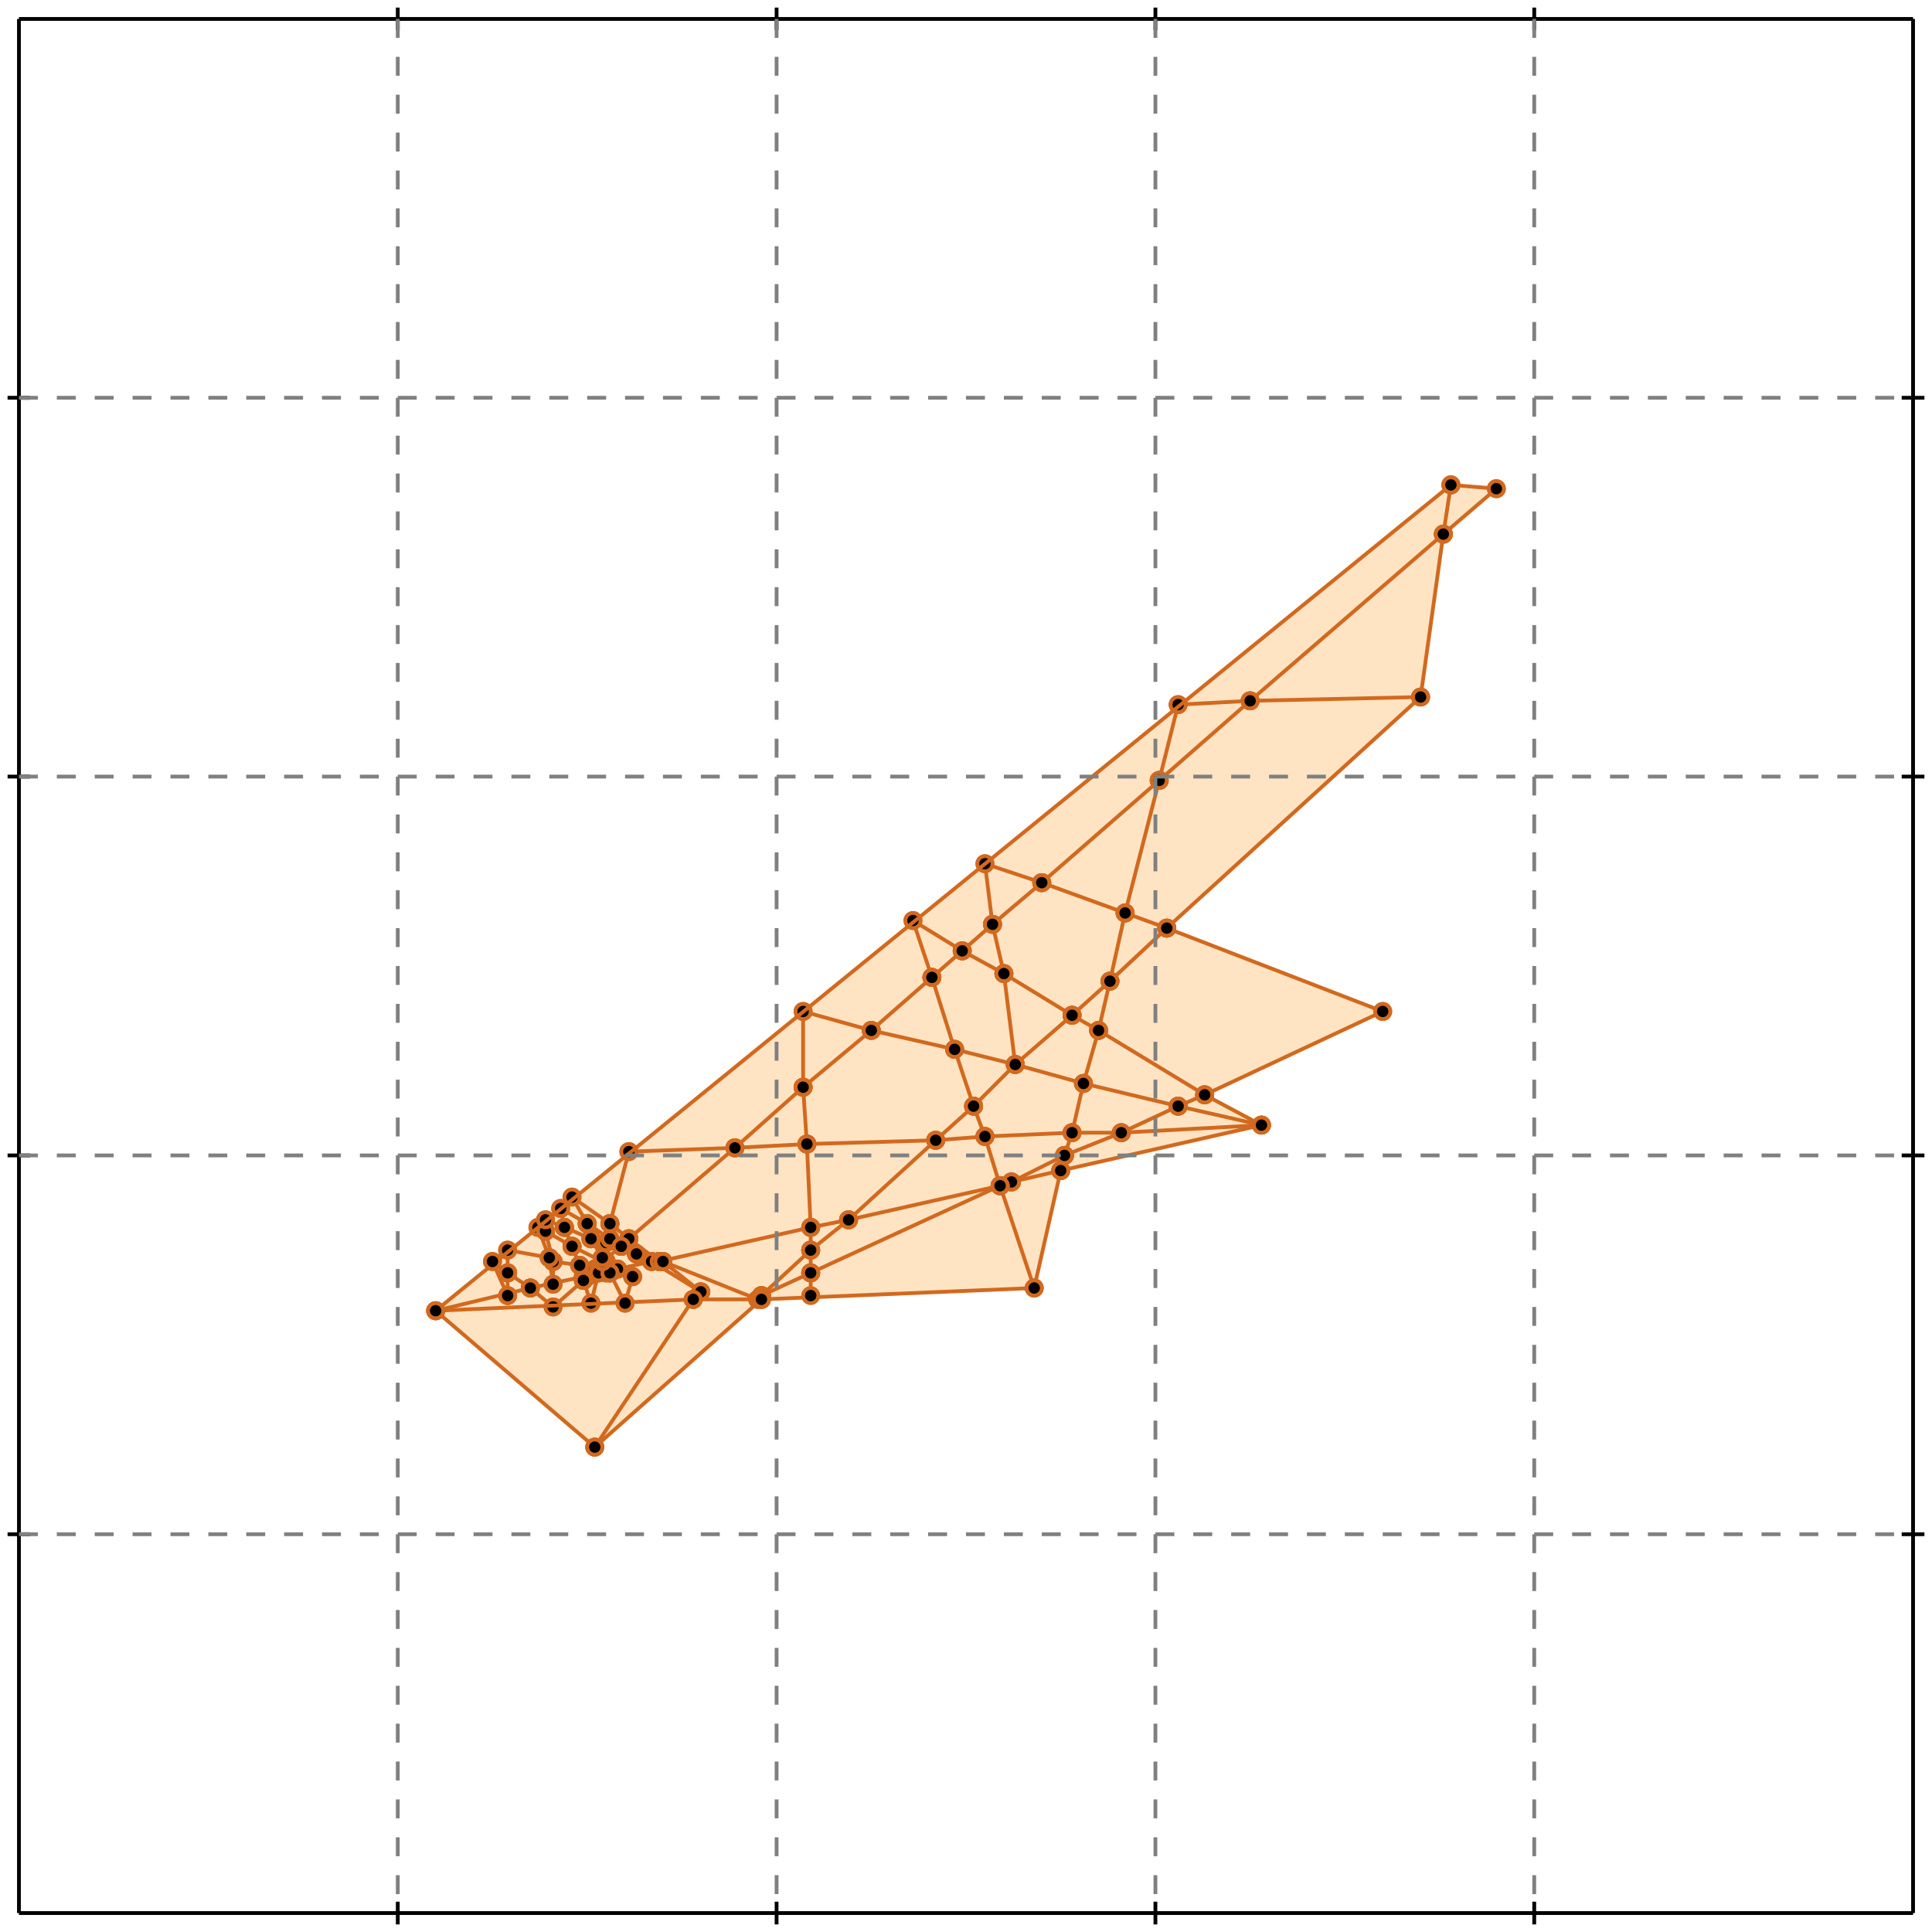 <?xml version="1.0" standalone="no"?>
<!DOCTYPE svg PUBLIC "-//W3C//DTD SVG 1.1//EN" 
  "http://www.w3.org/Graphics/SVG/1.1/DTD/svg11.dtd">
<svg width="510" height="510" version="1.1" id="toplevel"
    xmlns="http://www.w3.org/2000/svg"
    xmlns:xlink="http://www.w3.org/1999/xlink">
  <polygon points="157,382 201,343 273,340 280,309 333,297 318,289 365,267 308,245 375,184 381,141 395,129 383,128 115,346"
           fill="bisque"/>
  <g stroke="chocolate" stroke-width="1">
    <line x1="281" y1="305" x2="283" y2="299"/>
    <circle cx="281" cy="305" r="2"/>
    <circle cx="283" cy="299" r="2"/>
  </g>
  <g stroke="chocolate" stroke-width="1">
    <line x1="280" y1="309" x2="281" y2="305"/>
    <circle cx="280" cy="309" r="2"/>
    <circle cx="281" cy="305" r="2"/>
  </g>
  <g stroke="chocolate" stroke-width="1">
    <line x1="281" y1="305" x2="296" y2="299"/>
    <circle cx="281" cy="305" r="2"/>
    <circle cx="296" cy="299" r="2"/>
  </g>
  <g stroke="chocolate" stroke-width="1">
    <line x1="267" y1="312" x2="281" y2="305"/>
    <circle cx="267" cy="312" r="2"/>
    <circle cx="281" cy="305" r="2"/>
  </g>
  <g stroke="chocolate" stroke-width="1">
    <line x1="155" y1="337" x2="158" y2="336"/>
    <circle cx="155" cy="337" r="2"/>
    <circle cx="158" cy="336" r="2"/>
  </g>
  <g stroke="chocolate" stroke-width="1">
    <line x1="154" y1="337" x2="155" y2="337"/>
    <circle cx="154" cy="337" r="2"/>
    <circle cx="155" cy="337" r="2"/>
  </g>
  <g stroke="chocolate" stroke-width="1">
    <line x1="155" y1="337" x2="157" y2="335"/>
    <circle cx="155" cy="337" r="2"/>
    <circle cx="157" cy="335" r="2"/>
  </g>
  <g stroke="chocolate" stroke-width="1">
    <line x1="154" y1="338" x2="155" y2="337"/>
    <circle cx="154" cy="338" r="2"/>
    <circle cx="155" cy="337" r="2"/>
  </g>
  <g stroke="chocolate" stroke-width="1">
    <line x1="161" y1="336" x2="163" y2="335"/>
    <circle cx="161" cy="336" r="2"/>
    <circle cx="163" cy="335" r="2"/>
  </g>
  <g stroke="chocolate" stroke-width="1">
    <line x1="160" y1="336" x2="161" y2="336"/>
    <circle cx="160" cy="336" r="2"/>
    <circle cx="161" cy="336" r="2"/>
  </g>
  <g stroke="chocolate" stroke-width="1">
    <line x1="161" y1="336" x2="160" y2="333"/>
    <circle cx="161" cy="336" r="2"/>
    <circle cx="160" cy="333" r="2"/>
  </g>
  <g stroke="chocolate" stroke-width="1">
    <line x1="161" y1="336" x2="161" y2="336"/>
    <circle cx="161" cy="336" r="2"/>
    <circle cx="161" cy="336" r="2"/>
  </g>
  <g stroke="chocolate" stroke-width="1">
    <line x1="163" y1="335" x2="172" y2="333"/>
    <circle cx="163" cy="335" r="2"/>
    <circle cx="172" cy="333" r="2"/>
  </g>
  <g stroke="chocolate" stroke-width="1">
    <line x1="163" y1="335" x2="160" y2="333"/>
    <circle cx="163" cy="335" r="2"/>
    <circle cx="160" cy="333" r="2"/>
  </g>
  <g stroke="chocolate" stroke-width="1">
    <line x1="167" y1="337" x2="163" y2="335"/>
    <circle cx="167" cy="337" r="2"/>
    <circle cx="163" cy="335" r="2"/>
  </g>
  <g stroke="chocolate" stroke-width="1">
    <line x1="260" y1="300" x2="283" y2="299"/>
    <circle cx="260" cy="300" r="2"/>
    <circle cx="283" cy="299" r="2"/>
  </g>
  <g stroke="chocolate" stroke-width="1">
    <line x1="247" y1="301" x2="260" y2="300"/>
    <circle cx="247" cy="301" r="2"/>
    <circle cx="260" cy="300" r="2"/>
  </g>
  <g stroke="chocolate" stroke-width="1">
    <line x1="260" y1="300" x2="257" y2="292"/>
    <circle cx="260" cy="300" r="2"/>
    <circle cx="257" cy="292" r="2"/>
  </g>
  <g stroke="chocolate" stroke-width="1">
    <line x1="264" y1="313" x2="260" y2="300"/>
    <circle cx="264" cy="313" r="2"/>
    <circle cx="260" cy="300" r="2"/>
  </g>
  <g stroke="chocolate" stroke-width="1">
    <line x1="159" y1="333" x2="159" y2="333"/>
    <circle cx="159" cy="333" r="2"/>
    <circle cx="159" cy="333" r="2"/>
  </g>
  <g stroke="chocolate" stroke-width="1">
    <line x1="157" y1="335" x2="159" y2="333"/>
    <circle cx="157" cy="335" r="2"/>
    <circle cx="159" cy="333" r="2"/>
  </g>
  <g stroke="chocolate" stroke-width="1">
    <line x1="159" y1="333" x2="159" y2="333"/>
    <circle cx="159" cy="333" r="2"/>
    <circle cx="159" cy="333" r="2"/>
  </g>
  <g stroke="chocolate" stroke-width="1">
    <line x1="158" y1="335" x2="159" y2="333"/>
    <circle cx="158" cy="335" r="2"/>
    <circle cx="159" cy="333" r="2"/>
  </g>
  <g stroke="chocolate" stroke-width="1">
    <line x1="154" y1="337" x2="153" y2="334"/>
    <circle cx="154" cy="337" r="2"/>
    <circle cx="153" cy="334" r="2"/>
  </g>
  <g stroke="chocolate" stroke-width="1">
    <line x1="154" y1="338" x2="154" y2="337"/>
    <circle cx="154" cy="338" r="2"/>
    <circle cx="154" cy="337" r="2"/>
  </g>
  <g stroke="chocolate" stroke-width="1">
    <line x1="140" y1="340" x2="154" y2="337"/>
    <circle cx="140" cy="340" r="2"/>
    <circle cx="154" cy="337" r="2"/>
  </g>
  <g stroke="chocolate" stroke-width="1">
    <line x1="164" y1="329" x2="166" y2="327"/>
    <circle cx="164" cy="329" r="2"/>
    <circle cx="166" cy="327" r="2"/>
  </g>
  <g stroke="chocolate" stroke-width="1">
    <line x1="164" y1="329" x2="164" y2="329"/>
    <circle cx="164" cy="329" r="2"/>
    <circle cx="164" cy="329" r="2"/>
  </g>
  <g stroke="chocolate" stroke-width="1">
    <line x1="164" y1="329" x2="161" y2="327"/>
    <circle cx="164" cy="329" r="2"/>
    <circle cx="161" cy="327" r="2"/>
  </g>
  <g stroke="chocolate" stroke-width="1">
    <line x1="168" y1="331" x2="164" y2="329"/>
    <circle cx="168" cy="331" r="2"/>
    <circle cx="164" cy="329" r="2"/>
  </g>
  <g stroke="chocolate" stroke-width="1">
    <line x1="160" y1="328" x2="161" y2="327"/>
    <circle cx="160" cy="328" r="2"/>
    <circle cx="161" cy="327" r="2"/>
  </g>
  <g stroke="chocolate" stroke-width="1">
    <line x1="159" y1="332" x2="160" y2="328"/>
    <circle cx="159" cy="332" r="2"/>
    <circle cx="160" cy="328" r="2"/>
  </g>
  <g stroke="chocolate" stroke-width="1">
    <line x1="160" y1="328" x2="156" y2="327"/>
    <circle cx="160" cy="328" r="2"/>
    <circle cx="156" cy="327" r="2"/>
  </g>
  <g stroke="chocolate" stroke-width="1">
    <line x1="164" y1="329" x2="160" y2="328"/>
    <circle cx="164" cy="329" r="2"/>
    <circle cx="160" cy="328" r="2"/>
  </g>
  <g stroke="chocolate" stroke-width="1">
    <line x1="158" y1="336" x2="160" y2="336"/>
    <circle cx="158" cy="336" r="2"/>
    <circle cx="160" cy="336" r="2"/>
  </g>
  <g stroke="chocolate" stroke-width="1">
    <line x1="160" y1="336" x2="158" y2="335"/>
    <circle cx="160" cy="336" r="2"/>
    <circle cx="158" cy="335" r="2"/>
  </g>
  <g stroke="chocolate" stroke-width="1">
    <line x1="161" y1="336" x2="160" y2="336"/>
    <circle cx="161" cy="336" r="2"/>
    <circle cx="160" cy="336" r="2"/>
  </g>
  <g stroke="chocolate" stroke-width="1">
    <line x1="283" y1="299" x2="296" y2="299"/>
    <circle cx="283" cy="299" r="2"/>
    <circle cx="296" cy="299" r="2"/>
  </g>
  <g stroke="chocolate" stroke-width="1">
    <line x1="283" y1="299" x2="286" y2="286"/>
    <circle cx="283" cy="299" r="2"/>
    <circle cx="286" cy="286" r="2"/>
  </g>
  <g stroke="chocolate" stroke-width="1">
    <line x1="264" y1="313" x2="267" y2="312"/>
    <circle cx="264" cy="313" r="2"/>
    <circle cx="267" cy="312" r="2"/>
  </g>
  <g stroke="chocolate" stroke-width="1">
    <line x1="267" y1="312" x2="280" y2="309"/>
    <circle cx="267" cy="312" r="2"/>
    <circle cx="280" cy="309" r="2"/>
  </g>
  <g stroke="chocolate" stroke-width="1">
    <line x1="264" y1="313" x2="267" y2="312"/>
    <circle cx="264" cy="313" r="2"/>
    <circle cx="267" cy="312" r="2"/>
  </g>
  <g stroke="chocolate" stroke-width="1">
    <line x1="268" y1="281" x2="283" y2="268"/>
    <circle cx="268" cy="281" r="2"/>
    <circle cx="283" cy="268" r="2"/>
  </g>
  <g stroke="chocolate" stroke-width="1">
    <line x1="257" y1="292" x2="268" y2="281"/>
    <circle cx="257" cy="292" r="2"/>
    <circle cx="268" cy="281" r="2"/>
  </g>
  <g stroke="chocolate" stroke-width="1">
    <line x1="268" y1="281" x2="252" y2="277"/>
    <circle cx="268" cy="281" r="2"/>
    <circle cx="252" cy="277" r="2"/>
  </g>
  <g stroke="chocolate" stroke-width="1">
    <line x1="286" y1="286" x2="268" y2="281"/>
    <circle cx="286" cy="286" r="2"/>
    <circle cx="268" cy="281" r="2"/>
  </g>
  <g stroke="chocolate" stroke-width="1">
    <line x1="157" y1="335" x2="153" y2="334"/>
    <circle cx="157" cy="335" r="2"/>
    <circle cx="153" cy="334" r="2"/>
  </g>
  <g stroke="chocolate" stroke-width="1">
    <line x1="158" y1="335" x2="157" y2="335"/>
    <circle cx="158" cy="335" r="2"/>
    <circle cx="157" cy="335" r="2"/>
  </g>
  <g stroke="chocolate" stroke-width="1">
    <line x1="156" y1="344" x2="154" y2="338"/>
    <circle cx="156" cy="344" r="2"/>
    <circle cx="154" cy="338" r="2"/>
  </g>
  <g stroke="chocolate" stroke-width="1">
    <line x1="146" y1="345" x2="154" y2="338"/>
    <circle cx="146" cy="345" r="2"/>
    <circle cx="154" cy="338" r="2"/>
  </g>
  <g stroke="chocolate" stroke-width="1">
    <line x1="160" y1="333" x2="159" y2="333"/>
    <circle cx="160" cy="333" r="2"/>
    <circle cx="159" cy="333" r="2"/>
  </g>
  <g stroke="chocolate" stroke-width="1">
    <line x1="160" y1="333" x2="159" y2="333"/>
    <circle cx="160" cy="333" r="2"/>
    <circle cx="159" cy="333" r="2"/>
  </g>
  <g stroke="chocolate" stroke-width="1">
    <line x1="230" y1="272" x2="212" y2="267"/>
    <circle cx="230" cy="272" r="2"/>
    <circle cx="212" cy="267" r="2"/>
  </g>
  <g stroke="chocolate" stroke-width="1">
    <line x1="252" y1="277" x2="230" y2="272"/>
    <circle cx="252" cy="277" r="2"/>
    <circle cx="230" cy="272" r="2"/>
  </g>
  <g stroke="chocolate" stroke-width="1">
    <line x1="230" y1="272" x2="246" y2="258"/>
    <circle cx="230" cy="272" r="2"/>
    <circle cx="246" cy="258" r="2"/>
  </g>
  <g stroke="chocolate" stroke-width="1">
    <line x1="212" y1="287" x2="230" y2="272"/>
    <circle cx="212" cy="287" r="2"/>
    <circle cx="230" cy="272" r="2"/>
  </g>
  <g stroke="chocolate" stroke-width="1">
    <line x1="257" y1="292" x2="252" y2="277"/>
    <circle cx="257" cy="292" r="2"/>
    <circle cx="252" cy="277" r="2"/>
  </g>
  <g stroke="chocolate" stroke-width="1">
    <line x1="247" y1="301" x2="257" y2="292"/>
    <circle cx="247" cy="301" r="2"/>
    <circle cx="257" cy="292" r="2"/>
  </g>
  <g stroke="chocolate" stroke-width="1">
    <line x1="224" y1="322" x2="264" y2="313"/>
    <circle cx="224" cy="322" r="2"/>
    <circle cx="264" cy="313" r="2"/>
  </g>
  <g stroke="chocolate" stroke-width="1">
    <line x1="214" y1="324" x2="224" y2="322"/>
    <circle cx="214" cy="324" r="2"/>
    <circle cx="224" cy="322" r="2"/>
  </g>
  <g stroke="chocolate" stroke-width="1">
    <line x1="224" y1="322" x2="247" y2="301"/>
    <circle cx="224" cy="322" r="2"/>
    <circle cx="247" cy="301" r="2"/>
  </g>
  <g stroke="chocolate" stroke-width="1">
    <line x1="214" y1="330" x2="224" y2="322"/>
    <circle cx="214" cy="330" r="2"/>
    <circle cx="224" cy="322" r="2"/>
  </g>
  <g stroke="chocolate" stroke-width="1">
    <line x1="296" y1="299" x2="311" y2="292"/>
    <circle cx="296" cy="299" r="2"/>
    <circle cx="311" cy="292" r="2"/>
  </g>
  <g stroke="chocolate" stroke-width="1">
    <line x1="296" y1="299" x2="333" y2="297"/>
    <circle cx="296" cy="299" r="2"/>
    <circle cx="333" cy="297" r="2"/>
  </g>
  <g stroke="chocolate" stroke-width="1">
    <line x1="290" y1="272" x2="293" y2="259"/>
    <circle cx="290" cy="272" r="2"/>
    <circle cx="293" cy="259" r="2"/>
  </g>
  <g stroke="chocolate" stroke-width="1">
    <line x1="286" y1="286" x2="290" y2="272"/>
    <circle cx="286" cy="286" r="2"/>
    <circle cx="290" cy="272" r="2"/>
  </g>
  <g stroke="chocolate" stroke-width="1">
    <line x1="290" y1="272" x2="283" y2="268"/>
    <circle cx="290" cy="272" r="2"/>
    <circle cx="283" cy="268" r="2"/>
  </g>
  <g stroke="chocolate" stroke-width="1">
    <line x1="318" y1="289" x2="290" y2="272"/>
    <circle cx="318" cy="289" r="2"/>
    <circle cx="290" cy="272" r="2"/>
  </g>
  <g stroke="chocolate" stroke-width="1">
    <line x1="174" y1="333" x2="174" y2="333"/>
    <circle cx="174" cy="333" r="2"/>
    <circle cx="174" cy="333" r="2"/>
  </g>
  <g stroke="chocolate" stroke-width="1">
    <line x1="172" y1="333" x2="174" y2="333"/>
    <circle cx="172" cy="333" r="2"/>
    <circle cx="174" cy="333" r="2"/>
  </g>
  <g stroke="chocolate" stroke-width="1">
    <line x1="174" y1="333" x2="168" y2="331"/>
    <circle cx="174" cy="333" r="2"/>
    <circle cx="168" cy="331" r="2"/>
  </g>
  <g stroke="chocolate" stroke-width="1">
    <line x1="175" y1="333" x2="174" y2="333"/>
    <circle cx="175" cy="333" r="2"/>
    <circle cx="174" cy="333" r="2"/>
  </g>
  <g stroke="chocolate" stroke-width="1">
    <line x1="293" y1="259" x2="308" y2="245"/>
    <circle cx="293" cy="259" r="2"/>
    <circle cx="308" cy="245" r="2"/>
  </g>
  <g stroke="chocolate" stroke-width="1">
    <line x1="283" y1="268" x2="293" y2="259"/>
    <circle cx="283" cy="268" r="2"/>
    <circle cx="293" cy="259" r="2"/>
  </g>
  <g stroke="chocolate" stroke-width="1">
    <line x1="293" y1="259" x2="297" y2="241"/>
    <circle cx="293" cy="259" r="2"/>
    <circle cx="297" cy="241" r="2"/>
  </g>
  <g stroke="chocolate" stroke-width="1">
    <line x1="166" y1="327" x2="194" y2="303"/>
    <circle cx="166" cy="327" r="2"/>
    <circle cx="194" cy="303" r="2"/>
  </g>
  <g stroke="chocolate" stroke-width="1">
    <line x1="166" y1="327" x2="161" y2="323"/>
    <circle cx="166" cy="327" r="2"/>
    <circle cx="161" cy="323" r="2"/>
  </g>
  <g stroke="chocolate" stroke-width="1">
    <line x1="174" y1="333" x2="166" y2="327"/>
    <circle cx="174" cy="333" r="2"/>
    <circle cx="166" cy="327" r="2"/>
  </g>
  <g stroke="chocolate" stroke-width="1">
    <line x1="159" y1="333" x2="151" y2="329"/>
    <circle cx="159" cy="333" r="2"/>
    <circle cx="151" cy="329" r="2"/>
  </g>
  <g stroke="chocolate" stroke-width="1">
    <line x1="159" y1="333" x2="159" y2="333"/>
    <circle cx="159" cy="333" r="2"/>
    <circle cx="159" cy="333" r="2"/>
  </g>
  <g stroke="chocolate" stroke-width="1">
    <line x1="159" y1="333" x2="159" y2="332"/>
    <circle cx="159" cy="333" r="2"/>
    <circle cx="159" cy="332" r="2"/>
  </g>
  <g stroke="chocolate" stroke-width="1">
    <line x1="158" y1="336" x2="158" y2="335"/>
    <circle cx="158" cy="336" r="2"/>
    <circle cx="158" cy="335" r="2"/>
  </g>
  <g stroke="chocolate" stroke-width="1">
    <line x1="156" y1="344" x2="158" y2="336"/>
    <circle cx="156" cy="344" r="2"/>
    <circle cx="158" cy="336" r="2"/>
  </g>
  <g stroke="chocolate" stroke-width="1">
    <line x1="161" y1="327" x2="161" y2="323"/>
    <circle cx="161" cy="327" r="2"/>
    <circle cx="161" cy="323" r="2"/>
  </g>
  <g stroke="chocolate" stroke-width="1">
    <line x1="161" y1="327" x2="155" y2="323"/>
    <circle cx="161" cy="327" r="2"/>
    <circle cx="155" cy="323" r="2"/>
  </g>
  <g stroke="chocolate" stroke-width="1">
    <line x1="156" y1="327" x2="149" y2="324"/>
    <circle cx="156" cy="327" r="2"/>
    <circle cx="149" cy="324" r="2"/>
  </g>
  <g stroke="chocolate" stroke-width="1">
    <line x1="156" y1="327" x2="155" y2="323"/>
    <circle cx="156" cy="327" r="2"/>
    <circle cx="155" cy="323" r="2"/>
  </g>
  <g stroke="chocolate" stroke-width="1">
    <line x1="159" y1="332" x2="156" y2="327"/>
    <circle cx="159" cy="332" r="2"/>
    <circle cx="156" cy="327" r="2"/>
  </g>
  <g stroke="chocolate" stroke-width="1">
    <line x1="167" y1="337" x2="161" y2="336"/>
    <circle cx="167" cy="337" r="2"/>
    <circle cx="161" cy="336" r="2"/>
  </g>
  <g stroke="chocolate" stroke-width="1">
    <line x1="165" y1="344" x2="161" y2="336"/>
    <circle cx="165" cy="344" r="2"/>
    <circle cx="161" cy="336" r="2"/>
  </g>
  <g stroke="chocolate" stroke-width="1">
    <line x1="273" y1="340" x2="280" y2="309"/>
    <circle cx="273" cy="340" r="2"/>
    <circle cx="280" cy="309" r="2"/>
  </g>
  <g stroke="chocolate" stroke-width="1">
    <line x1="280" y1="309" x2="333" y2="297"/>
    <circle cx="280" cy="309" r="2"/>
    <circle cx="333" cy="297" r="2"/>
  </g>
  <g stroke="chocolate" stroke-width="1">
    <line x1="252" y1="277" x2="246" y2="258"/>
    <circle cx="252" cy="277" r="2"/>
    <circle cx="246" cy="258" r="2"/>
  </g>
  <g stroke="chocolate" stroke-width="1">
    <line x1="264" y1="313" x2="264" y2="313"/>
    <circle cx="264" cy="313" r="2"/>
    <circle cx="264" cy="313" r="2"/>
  </g>
  <g stroke="chocolate" stroke-width="1">
    <line x1="273" y1="340" x2="264" y2="313"/>
    <circle cx="273" cy="340" r="2"/>
    <circle cx="264" cy="313" r="2"/>
  </g>
  <g stroke="chocolate" stroke-width="1">
    <line x1="214" y1="336" x2="264" y2="313"/>
    <circle cx="214" cy="336" r="2"/>
    <circle cx="264" cy="313" r="2"/>
  </g>
  <g stroke="chocolate" stroke-width="1">
    <line x1="201" y1="342" x2="214" y2="330"/>
    <circle cx="201" cy="342" r="2"/>
    <circle cx="214" cy="330" r="2"/>
  </g>
  <g stroke="chocolate" stroke-width="1">
    <line x1="201" y1="343" x2="201" y2="342"/>
    <circle cx="201" cy="343" r="2"/>
    <circle cx="201" cy="342" r="2"/>
  </g>
  <g stroke="chocolate" stroke-width="1">
    <line x1="201" y1="342" x2="214" y2="336"/>
    <circle cx="201" cy="342" r="2"/>
    <circle cx="214" cy="336" r="2"/>
  </g>
  <g stroke="chocolate" stroke-width="1">
    <line x1="200" y1="343" x2="201" y2="342"/>
    <circle cx="200" cy="343" r="2"/>
    <circle cx="201" cy="342" r="2"/>
  </g>
  <g stroke="chocolate" stroke-width="1">
    <line x1="153" y1="334" x2="146" y2="333"/>
    <circle cx="153" cy="334" r="2"/>
    <circle cx="146" cy="333" r="2"/>
  </g>
  <g stroke="chocolate" stroke-width="1">
    <line x1="153" y1="334" x2="151" y2="329"/>
    <circle cx="153" cy="334" r="2"/>
    <circle cx="151" cy="329" r="2"/>
  </g>
  <g stroke="chocolate" stroke-width="1">
    <line x1="159" y1="333" x2="159" y2="333"/>
    <circle cx="159" cy="333" r="2"/>
    <circle cx="159" cy="333" r="2"/>
  </g>
  <g stroke="chocolate" stroke-width="1">
    <line x1="194" y1="303" x2="212" y2="287"/>
    <circle cx="194" cy="303" r="2"/>
    <circle cx="212" cy="287" r="2"/>
  </g>
  <g stroke="chocolate" stroke-width="1">
    <line x1="212" y1="287" x2="212" y2="267"/>
    <circle cx="212" cy="287" r="2"/>
    <circle cx="212" cy="267" r="2"/>
  </g>
  <g stroke="chocolate" stroke-width="1">
    <line x1="213" y1="302" x2="212" y2="287"/>
    <circle cx="213" cy="302" r="2"/>
    <circle cx="212" cy="287" r="2"/>
  </g>
  <g stroke="chocolate" stroke-width="1">
    <line x1="174" y1="333" x2="214" y2="324"/>
    <circle cx="174" cy="333" r="2"/>
    <circle cx="214" cy="324" r="2"/>
  </g>
  <g stroke="chocolate" stroke-width="1">
    <line x1="214" y1="324" x2="213" y2="302"/>
    <circle cx="214" cy="324" r="2"/>
    <circle cx="213" cy="302" r="2"/>
  </g>
  <g stroke="chocolate" stroke-width="1">
    <line x1="214" y1="330" x2="214" y2="324"/>
    <circle cx="214" cy="330" r="2"/>
    <circle cx="214" cy="324" r="2"/>
  </g>
  <g stroke="chocolate" stroke-width="1">
    <line x1="213" y1="302" x2="247" y2="301"/>
    <circle cx="213" cy="302" r="2"/>
    <circle cx="247" cy="301" r="2"/>
  </g>
  <g stroke="chocolate" stroke-width="1">
    <line x1="194" y1="303" x2="213" y2="302"/>
    <circle cx="194" cy="303" r="2"/>
    <circle cx="213" cy="302" r="2"/>
  </g>
  <g stroke="chocolate" stroke-width="1">
    <line x1="166" y1="304" x2="194" y2="303"/>
    <circle cx="166" cy="304" r="2"/>
    <circle cx="194" cy="303" r="2"/>
  </g>
  <g stroke="chocolate" stroke-width="1">
    <line x1="333" y1="297" x2="318" y2="289"/>
    <circle cx="333" cy="297" r="2"/>
    <circle cx="318" cy="289" r="2"/>
  </g>
  <g stroke="chocolate" stroke-width="1">
    <line x1="318" y1="289" x2="365" y2="267"/>
    <circle cx="318" cy="289" r="2"/>
    <circle cx="365" cy="267" r="2"/>
  </g>
  <g stroke="chocolate" stroke-width="1">
    <line x1="311" y1="292" x2="318" y2="289"/>
    <circle cx="311" cy="292" r="2"/>
    <circle cx="318" cy="289" r="2"/>
  </g>
  <g stroke="chocolate" stroke-width="1">
    <line x1="159" y1="333" x2="164" y2="329"/>
    <circle cx="159" cy="333" r="2"/>
    <circle cx="164" cy="329" r="2"/>
  </g>
  <g stroke="chocolate" stroke-width="1">
    <line x1="168" y1="331" x2="164" y2="329"/>
    <circle cx="168" cy="331" r="2"/>
    <circle cx="164" cy="329" r="2"/>
  </g>
  <g stroke="chocolate" stroke-width="1">
    <line x1="172" y1="333" x2="168" y2="331"/>
    <circle cx="172" cy="333" r="2"/>
    <circle cx="168" cy="331" r="2"/>
  </g>
  <g stroke="chocolate" stroke-width="1">
    <line x1="185" y1="341" x2="172" y2="333"/>
    <circle cx="185" cy="341" r="2"/>
    <circle cx="172" cy="333" r="2"/>
  </g>
  <g stroke="chocolate" stroke-width="1">
    <line x1="200" y1="343" x2="175" y2="333"/>
    <circle cx="200" cy="343" r="2"/>
    <circle cx="175" cy="333" r="2"/>
  </g>
  <g stroke="chocolate" stroke-width="1">
    <line x1="175" y1="333" x2="174" y2="333"/>
    <circle cx="175" cy="333" r="2"/>
    <circle cx="174" cy="333" r="2"/>
  </g>
  <g stroke="chocolate" stroke-width="1">
    <line x1="185" y1="341" x2="175" y2="333"/>
    <circle cx="185" cy="341" r="2"/>
    <circle cx="175" cy="333" r="2"/>
  </g>
  <g stroke="chocolate" stroke-width="1">
    <line x1="275" y1="233" x2="306" y2="206"/>
    <circle cx="275" cy="233" r="2"/>
    <circle cx="306" cy="206" r="2"/>
  </g>
  <g stroke="chocolate" stroke-width="1">
    <line x1="262" y1="244" x2="275" y2="233"/>
    <circle cx="262" cy="244" r="2"/>
    <circle cx="275" cy="233" r="2"/>
  </g>
  <g stroke="chocolate" stroke-width="1">
    <line x1="275" y1="233" x2="260" y2="228"/>
    <circle cx="275" cy="233" r="2"/>
    <circle cx="260" cy="228" r="2"/>
  </g>
  <g stroke="chocolate" stroke-width="1">
    <line x1="297" y1="241" x2="275" y2="233"/>
    <circle cx="297" cy="241" r="2"/>
    <circle cx="275" cy="233" r="2"/>
  </g>
  <g stroke="chocolate" stroke-width="1">
    <line x1="308" y1="245" x2="375" y2="184"/>
    <circle cx="308" cy="245" r="2"/>
    <circle cx="375" cy="184" r="2"/>
  </g>
  <g stroke="chocolate" stroke-width="1">
    <line x1="308" y1="245" x2="297" y2="241"/>
    <circle cx="308" cy="245" r="2"/>
    <circle cx="297" cy="241" r="2"/>
  </g>
  <g stroke="chocolate" stroke-width="1">
    <line x1="365" y1="267" x2="308" y2="245"/>
    <circle cx="365" cy="267" r="2"/>
    <circle cx="308" cy="245" r="2"/>
  </g>
  <g stroke="chocolate" stroke-width="1">
    <line x1="306" y1="206" x2="330" y2="185"/>
    <circle cx="306" cy="206" r="2"/>
    <circle cx="330" cy="185" r="2"/>
  </g>
  <g stroke="chocolate" stroke-width="1">
    <line x1="306" y1="206" x2="311" y2="186"/>
    <circle cx="306" cy="206" r="2"/>
    <circle cx="311" cy="186" r="2"/>
  </g>
  <g stroke="chocolate" stroke-width="1">
    <line x1="297" y1="241" x2="306" y2="206"/>
    <circle cx="297" cy="241" r="2"/>
    <circle cx="306" cy="206" r="2"/>
  </g>
  <g stroke="chocolate" stroke-width="1">
    <line x1="311" y1="292" x2="286" y2="286"/>
    <circle cx="311" cy="292" r="2"/>
    <circle cx="286" cy="286" r="2"/>
  </g>
  <g stroke="chocolate" stroke-width="1">
    <line x1="161" y1="323" x2="151" y2="316"/>
    <circle cx="161" cy="323" r="2"/>
    <circle cx="151" cy="316" r="2"/>
  </g>
  <g stroke="chocolate" stroke-width="1">
    <line x1="161" y1="323" x2="166" y2="304"/>
    <circle cx="161" cy="323" r="2"/>
    <circle cx="166" cy="304" r="2"/>
  </g>
  <g stroke="chocolate" stroke-width="1">
    <line x1="155" y1="323" x2="148" y2="319"/>
    <circle cx="155" cy="323" r="2"/>
    <circle cx="148" cy="319" r="2"/>
  </g>
  <g stroke="chocolate" stroke-width="1">
    <line x1="155" y1="323" x2="151" y2="316"/>
    <circle cx="155" cy="323" r="2"/>
    <circle cx="151" cy="316" r="2"/>
  </g>
  <g stroke="chocolate" stroke-width="1">
    <line x1="159" y1="333" x2="159" y2="332"/>
    <circle cx="159" cy="333" r="2"/>
    <circle cx="159" cy="332" r="2"/>
  </g>
  <g stroke="chocolate" stroke-width="1">
    <line x1="115" y1="346" x2="140" y2="340"/>
    <circle cx="115" cy="346" r="2"/>
    <circle cx="140" cy="340" r="2"/>
  </g>
  <g stroke="chocolate" stroke-width="1">
    <line x1="140" y1="340" x2="134" y2="336"/>
    <circle cx="140" cy="340" r="2"/>
    <circle cx="134" cy="336" r="2"/>
  </g>
  <g stroke="chocolate" stroke-width="1">
    <line x1="146" y1="345" x2="140" y2="340"/>
    <circle cx="146" cy="345" r="2"/>
    <circle cx="140" cy="340" r="2"/>
  </g>
  <g stroke="chocolate" stroke-width="1">
    <line x1="201" y1="343" x2="273" y2="340"/>
    <circle cx="201" cy="343" r="2"/>
    <circle cx="273" cy="340" r="2"/>
  </g>
  <g stroke="chocolate" stroke-width="1">
    <line x1="183" y1="343" x2="201" y2="343"/>
    <circle cx="183" cy="343" r="2"/>
    <circle cx="201" cy="343" r="2"/>
  </g>
  <g stroke="chocolate" stroke-width="1">
    <line x1="157" y1="382" x2="201" y2="343"/>
    <circle cx="157" cy="382" r="2"/>
    <circle cx="201" cy="343" r="2"/>
  </g>
  <g stroke="chocolate" stroke-width="1">
    <line x1="214" y1="336" x2="214" y2="330"/>
    <circle cx="214" cy="336" r="2"/>
    <circle cx="214" cy="330" r="2"/>
  </g>
  <g stroke="chocolate" stroke-width="1">
    <line x1="214" y1="342" x2="214" y2="336"/>
    <circle cx="214" cy="342" r="2"/>
    <circle cx="214" cy="336" r="2"/>
  </g>
  <g stroke="chocolate" stroke-width="1">
    <line x1="254" y1="251" x2="262" y2="244"/>
    <circle cx="254" cy="251" r="2"/>
    <circle cx="262" cy="244" r="2"/>
  </g>
  <g stroke="chocolate" stroke-width="1">
    <line x1="246" y1="258" x2="254" y2="251"/>
    <circle cx="246" cy="258" r="2"/>
    <circle cx="254" cy="251" r="2"/>
  </g>
  <g stroke="chocolate" stroke-width="1">
    <line x1="254" y1="251" x2="241" y2="243"/>
    <circle cx="254" cy="251" r="2"/>
    <circle cx="241" cy="243" r="2"/>
  </g>
  <g stroke="chocolate" stroke-width="1">
    <line x1="265" y1="257" x2="254" y2="251"/>
    <circle cx="265" cy="257" r="2"/>
    <circle cx="254" cy="251" r="2"/>
  </g>
  <g stroke="chocolate" stroke-width="1">
    <line x1="283" y1="268" x2="265" y2="257"/>
    <circle cx="283" cy="268" r="2"/>
    <circle cx="265" cy="257" r="2"/>
  </g>
  <g stroke="chocolate" stroke-width="1">
    <line x1="262" y1="244" x2="260" y2="228"/>
    <circle cx="262" cy="244" r="2"/>
    <circle cx="260" cy="228" r="2"/>
  </g>
  <g stroke="chocolate" stroke-width="1">
    <line x1="265" y1="257" x2="262" y2="244"/>
    <circle cx="265" cy="257" r="2"/>
    <circle cx="262" cy="244" r="2"/>
  </g>
  <g stroke="chocolate" stroke-width="1">
    <line x1="151" y1="329" x2="149" y2="324"/>
    <circle cx="151" cy="329" r="2"/>
    <circle cx="149" cy="324" r="2"/>
  </g>
  <g stroke="chocolate" stroke-width="1">
    <line x1="151" y1="329" x2="144" y2="325"/>
    <circle cx="151" cy="329" r="2"/>
    <circle cx="144" cy="325" r="2"/>
  </g>
  <g stroke="chocolate" stroke-width="1">
    <line x1="146" y1="333" x2="145" y2="332"/>
    <circle cx="146" cy="333" r="2"/>
    <circle cx="145" cy="332" r="2"/>
  </g>
  <g stroke="chocolate" stroke-width="1">
    <line x1="146" y1="333" x2="144" y2="325"/>
    <circle cx="146" cy="333" r="2"/>
    <circle cx="144" cy="325" r="2"/>
  </g>
  <g stroke="chocolate" stroke-width="1">
    <line x1="146" y1="339" x2="146" y2="333"/>
    <circle cx="146" cy="339" r="2"/>
    <circle cx="146" cy="333" r="2"/>
  </g>
  <g stroke="chocolate" stroke-width="1">
    <line x1="330" y1="185" x2="381" y2="141"/>
    <circle cx="330" cy="185" r="2"/>
    <circle cx="381" cy="141" r="2"/>
  </g>
  <g stroke="chocolate" stroke-width="1">
    <line x1="330" y1="185" x2="375" y2="184"/>
    <circle cx="330" cy="185" r="2"/>
    <circle cx="375" cy="184" r="2"/>
  </g>
  <g stroke="chocolate" stroke-width="1">
    <line x1="311" y1="186" x2="330" y2="185"/>
    <circle cx="311" cy="186" r="2"/>
    <circle cx="330" cy="185" r="2"/>
  </g>
  <g stroke="chocolate" stroke-width="1">
    <line x1="333" y1="297" x2="311" y2="292"/>
    <circle cx="333" cy="297" r="2"/>
    <circle cx="311" cy="292" r="2"/>
  </g>
  <g stroke="chocolate" stroke-width="1">
    <line x1="115" y1="346" x2="183" y2="343"/>
    <circle cx="115" cy="346" r="2"/>
    <circle cx="183" cy="343" r="2"/>
  </g>
  <g stroke="chocolate" stroke-width="1">
    <line x1="183" y1="343" x2="185" y2="341"/>
    <circle cx="183" cy="343" r="2"/>
    <circle cx="185" cy="341" r="2"/>
  </g>
  <g stroke="chocolate" stroke-width="1">
    <line x1="157" y1="382" x2="183" y2="343"/>
    <circle cx="157" cy="382" r="2"/>
    <circle cx="183" cy="343" r="2"/>
  </g>
  <g stroke="chocolate" stroke-width="1">
    <line x1="381" y1="141" x2="395" y2="129"/>
    <circle cx="381" cy="141" r="2"/>
    <circle cx="395" cy="129" r="2"/>
  </g>
  <g stroke="chocolate" stroke-width="1">
    <line x1="381" y1="141" x2="383" y2="128"/>
    <circle cx="381" cy="141" r="2"/>
    <circle cx="383" cy="128" r="2"/>
  </g>
  <g stroke="chocolate" stroke-width="1">
    <line x1="375" y1="184" x2="381" y2="141"/>
    <circle cx="375" cy="184" r="2"/>
    <circle cx="381" cy="141" r="2"/>
  </g>
  <g stroke="chocolate" stroke-width="1">
    <line x1="246" y1="258" x2="241" y2="243"/>
    <circle cx="246" cy="258" r="2"/>
    <circle cx="241" cy="243" r="2"/>
  </g>
  <g stroke="chocolate" stroke-width="1">
    <line x1="134" y1="336" x2="130" y2="333"/>
    <circle cx="134" cy="336" r="2"/>
    <circle cx="130" cy="333" r="2"/>
  </g>
  <g stroke="chocolate" stroke-width="1">
    <line x1="134" y1="336" x2="134" y2="330"/>
    <circle cx="134" cy="336" r="2"/>
    <circle cx="134" cy="330" r="2"/>
  </g>
  <g stroke="chocolate" stroke-width="1">
    <line x1="134" y1="342" x2="134" y2="336"/>
    <circle cx="134" cy="342" r="2"/>
    <circle cx="134" cy="336" r="2"/>
  </g>
  <g stroke="chocolate" stroke-width="1">
    <line x1="268" y1="281" x2="265" y2="257"/>
    <circle cx="268" cy="281" r="2"/>
    <circle cx="265" cy="257" r="2"/>
  </g>
  <g stroke="chocolate" stroke-width="1">
    <line x1="149" y1="324" x2="144" y2="322"/>
    <circle cx="149" cy="324" r="2"/>
    <circle cx="144" cy="322" r="2"/>
  </g>
  <g stroke="chocolate" stroke-width="1">
    <line x1="149" y1="324" x2="148" y2="319"/>
    <circle cx="149" cy="324" r="2"/>
    <circle cx="148" cy="319" r="2"/>
  </g>
  <g stroke="chocolate" stroke-width="1">
    <line x1="145" y1="332" x2="134" y2="330"/>
    <circle cx="145" cy="332" r="2"/>
    <circle cx="134" cy="330" r="2"/>
  </g>
  <g stroke="chocolate" stroke-width="1">
    <line x1="145" y1="332" x2="142" y2="324"/>
    <circle cx="145" cy="332" r="2"/>
    <circle cx="142" cy="324" r="2"/>
  </g>
  <g stroke="chocolate" stroke-width="1">
    <line x1="146" y1="339" x2="145" y2="332"/>
    <circle cx="146" cy="339" r="2"/>
    <circle cx="145" cy="332" r="2"/>
  </g>
  <g stroke="chocolate" stroke-width="1">
    <line x1="144" y1="325" x2="142" y2="324"/>
    <circle cx="144" cy="325" r="2"/>
    <circle cx="142" cy="324" r="2"/>
  </g>
  <g stroke="chocolate" stroke-width="1">
    <line x1="144" y1="325" x2="144" y2="322"/>
    <circle cx="144" cy="325" r="2"/>
    <circle cx="144" cy="322" r="2"/>
  </g>
  <g stroke="chocolate" stroke-width="1">
    <line x1="395" y1="129" x2="383" y2="128"/>
    <circle cx="395" cy="129" r="2"/>
    <circle cx="383" cy="128" r="2"/>
  </g>
  <g stroke="chocolate" stroke-width="1">
    <line x1="115" y1="346" x2="383" y2="128"/>
    <circle cx="115" cy="346" r="2"/>
    <circle cx="383" cy="128" r="2"/>
  </g>
  <g stroke="chocolate" stroke-width="1">
    <line x1="157" y1="382" x2="115" y2="346"/>
    <circle cx="157" cy="382" r="2"/>
    <circle cx="115" cy="346" r="2"/>
  </g>
  <g stroke="chocolate" stroke-width="1">
    <line x1="165" y1="344" x2="167" y2="337"/>
    <circle cx="165" cy="344" r="2"/>
    <circle cx="167" cy="337" r="2"/>
  </g>
  <g stroke="chocolate" stroke-width="1">
    <line x1="134" y1="342" x2="130" y2="333"/>
    <circle cx="134" cy="342" r="2"/>
    <circle cx="130" cy="333" r="2"/>
  </g>
  <g stroke="black" stroke-width="1">
    <line x1="5" y1="5" x2="505" y2="5"/>
    <line x1="5" y1="5" x2="5" y2="505"/>
    <line x1="505" y1="505" x2="5" y2="505"/>
    <line x1="505" y1="505" x2="505" y2="5"/>
    <line x1="105" y1="2" x2="105" y2="8"/>
    <line x1="2" y1="105" x2="8" y2="105"/>
    <line x1="105" y1="502" x2="105" y2="508"/>
    <line x1="502" y1="105" x2="508" y2="105"/>
    <line x1="205" y1="2" x2="205" y2="8"/>
    <line x1="2" y1="205" x2="8" y2="205"/>
    <line x1="205" y1="502" x2="205" y2="508"/>
    <line x1="502" y1="205" x2="508" y2="205"/>
    <line x1="305" y1="2" x2="305" y2="8"/>
    <line x1="2" y1="305" x2="8" y2="305"/>
    <line x1="305" y1="502" x2="305" y2="508"/>
    <line x1="502" y1="305" x2="508" y2="305"/>
    <line x1="405" y1="2" x2="405" y2="8"/>
    <line x1="2" y1="405" x2="8" y2="405"/>
    <line x1="405" y1="502" x2="405" y2="508"/>
    <line x1="502" y1="405" x2="508" y2="405"/>
  </g>
  <g stroke="gray" stroke-width="1" stroke-dasharray="5,5">
    <line x1="105" y1="5" x2="105" y2="505"/>
    <line x1="5" y1="105" x2="505" y2="105"/>
    <line x1="205" y1="5" x2="205" y2="505"/>
    <line x1="5" y1="205" x2="505" y2="205"/>
    <line x1="305" y1="5" x2="305" y2="505"/>
    <line x1="5" y1="305" x2="505" y2="305"/>
    <line x1="405" y1="5" x2="405" y2="505"/>
    <line x1="5" y1="405" x2="505" y2="405"/>
  </g>
</svg>
